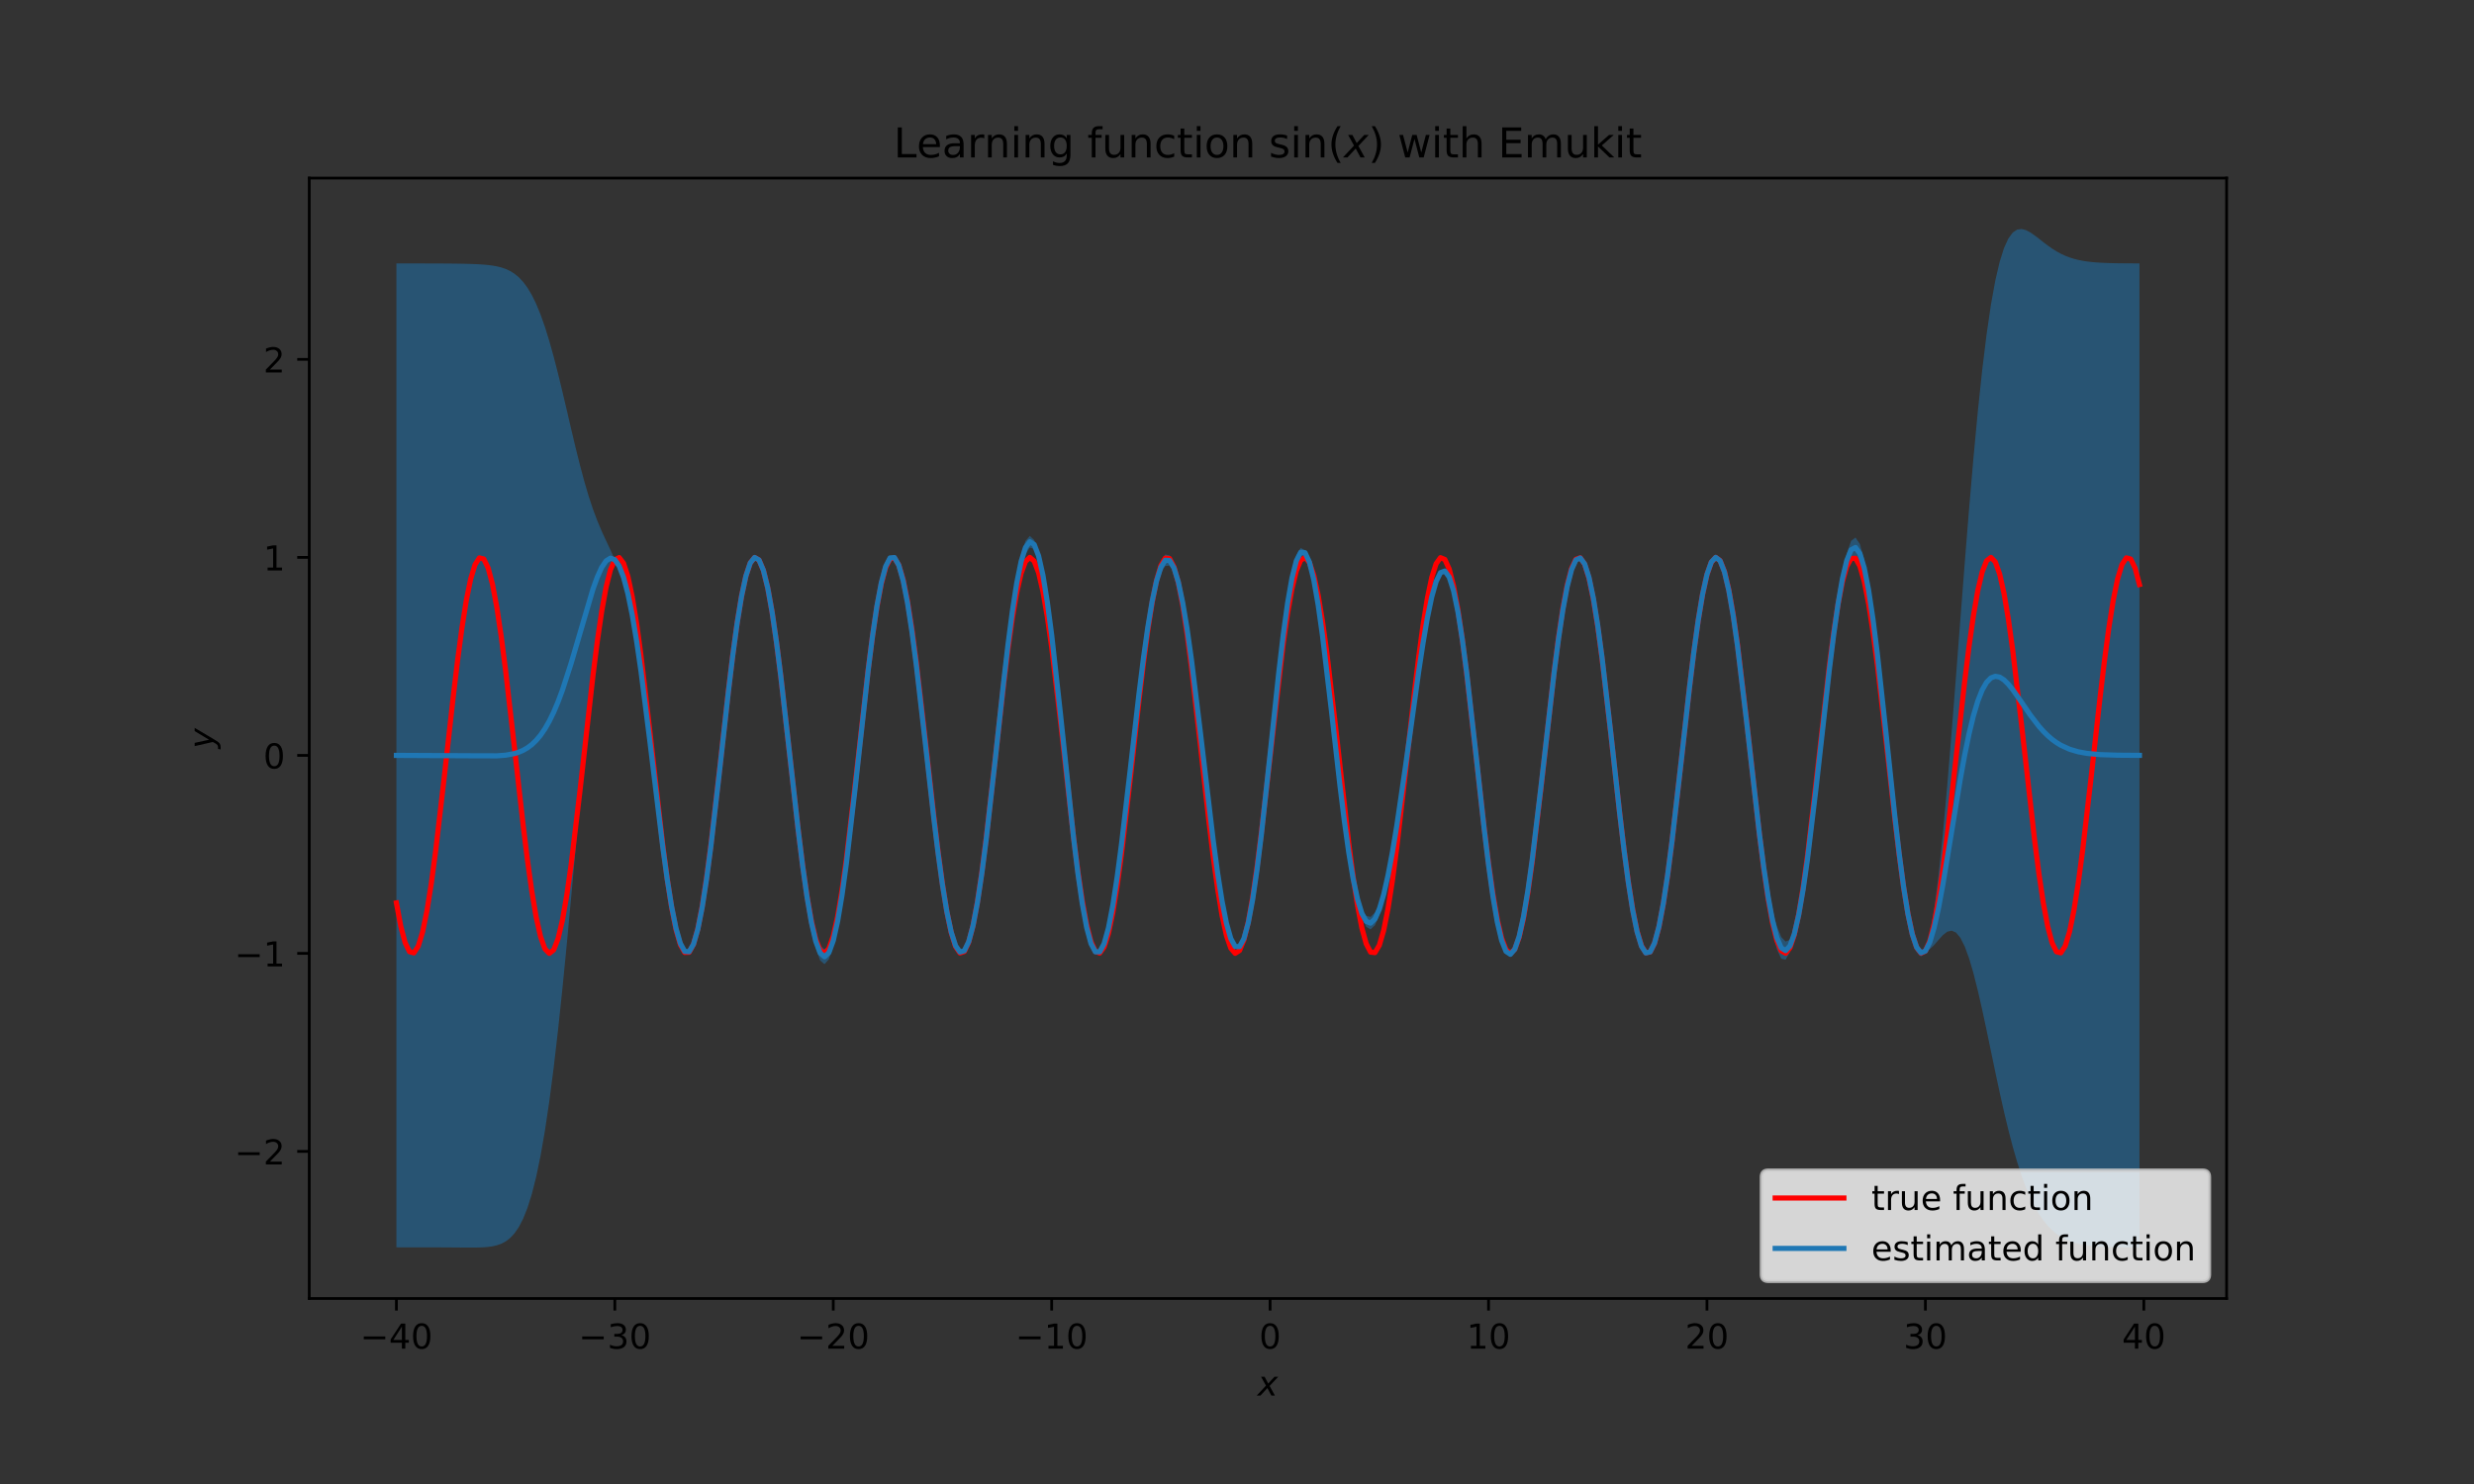 <?xml version="1.0" encoding="utf-8" standalone="no"?>
<!DOCTYPE svg PUBLIC "-//W3C//DTD SVG 1.1//EN"
  "http://www.w3.org/Graphics/SVG/1.1/DTD/svg11.dtd">
<!-- Created with matplotlib (https://matplotlib.org/) -->
<svg height="432pt" version="1.1" viewBox="0 0 720 432" width="720pt" xmlns="http://www.w3.org/2000/svg" xmlns:xlink="http://www.w3.org/1999/xlink">
 <rect x="0" y="0" width="720" height="432" fill="#333333" stroke="none"/>
 <defs>
  <style type="text/css">
*{stroke-linecap:butt;stroke-linejoin:round;}
  </style>
 </defs>
 <g id="figure_1">
  <g id="patch_1">
   <path d="M 0 432 
L 720 432 
L 720 0 
L 0 0 
z
" style="fill:none;"/>
  </g>
  <g id="axes_1">
   <g id="patch_2">
    <path d="M 90 378 
L 648 378 
L 648 51.84 
L 90 51.84 
z
" style="fill:none;"/>
   </g>
   <g id="PolyCollection_1">
    <path clip-path="url(#p9d8d21c99f)" d="M 115.364 76.689 
L 115.364 363.101 
L 116.635 363.102 
L 117.906 363.102 
L 119.178 363.103 
L 120.449 363.103 
L 121.72 363.104 
L 122.992 363.106 
L 124.263 363.108 
L 125.535 363.111 
L 126.806 363.114 
L 128.077 363.119 
L 129.349 363.125 
L 130.62 363.133 
L 131.891 363.142 
L 133.163 363.152 
L 134.434 363.162 
L 135.705 363.171 
L 136.977 363.175 
L 138.248 363.168 
L 139.519 363.144 
L 140.791 363.088 
L 142.062 362.983 
L 143.334 362.803 
L 144.605 362.512 
L 145.876 362.063 
L 147.148 361.396 
L 148.419 360.435 
L 149.69 359.089 
L 150.962 357.253 
L 152.233 354.809 
L 153.504 351.63 
L 154.776 347.588 
L 156.047 342.558 
L 157.319 336.431 
L 158.59 329.124 
L 159.861 320.584 
L 161.133 310.81 
L 162.404 299.849 
L 163.675 287.811 
L 164.947 274.869 
L 166.218 261.255 
L 167.489 247.263 
L 168.761 233.23 
L 170.032 219.53 
L 171.303 206.552 
L 172.575 194.684 
L 173.846 184.292 
L 175.118 175.699 
L 176.389 169.167 
L 177.66 164.882 
L 178.932 162.963 
L 180.203 166.204 
L 181.474 170.114 
L 182.746 174.895 
L 184.017 180.716 
L 185.288 187.672 
L 186.56 195.767 
L 187.831 205.512 
L 189.103 216.248 
L 190.374 227.044 
L 191.645 237.522 
L 192.917 247.33 
L 194.188 256.145 
L 195.459 264.176 
L 196.731 270.796 
L 198.002 275.382 
L 199.273 277.674 
L 200.545 277.535 
L 201.816 274.952 
L 203.087 270.98 
L 204.359 265.175 
L 205.63 257.554 
L 206.902 248.361 
L 208.173 237.919 
L 209.444 226.624 
L 210.716 214.928 
L 211.987 203.325 
L 213.258 192.321 
L 214.53 182.414 
L 215.801 174.056 
L 217.072 167.758 
L 218.344 164.295 
L 219.615 162.907 
L 220.887 163.639 
L 222.158 166.478 
L 223.429 171.348 
L 224.701 178.277 
L 225.972 187.282 
L 227.243 197.51 
L 228.515 208.515 
L 229.786 219.843 
L 231.057 231.048 
L 232.329 242.087 
L 233.6 252.827 
L 234.871 262.341 
L 236.143 270.198 
L 237.414 276.036 
L 238.686 279.583 
L 239.957 280.67 
L 241.228 279.249 
L 242.5 275.388 
L 243.771 269.272 
L 245.042 261.185 
L 246.314 251.496 
L 247.585 241.117 
L 248.856 229.991 
L 250.128 218.318 
L 251.399 206.589 
L 252.671 195.318 
L 253.942 185.045 
L 255.213 176.691 
L 256.485 170.078 
L 257.756 165.423 
L 259.027 162.884 
L 260.299 162.548 
L 261.57 164.638 
L 262.841 169.537 
L 264.113 176.504 
L 265.384 185.192 
L 266.656 195.193 
L 267.927 206.061 
L 269.198 217.339 
L 270.47 228.58 
L 271.741 239.364 
L 273.012 249.313 
L 274.284 258.094 
L 275.555 265.426 
L 276.826 271.596 
L 278.098 275.765 
L 279.369 277.641 
L 280.64 277.164 
L 281.912 274.372 
L 283.183 269.49 
L 284.455 263.041 
L 285.726 254.795 
L 286.997 245 
L 288.269 233.985 
L 289.54 222.154 
L 290.811 210.359 
L 292.083 199.215 
L 293.354 188.784 
L 294.625 179.444 
L 295.897 171.548 
L 297.168 165.408 
L 298.44 161.286 
L 299.711 159.384 
L 300.982 159.831 
L 302.254 162.67 
L 303.525 167.844 
L 304.796 175.326 
L 306.068 185.25 
L 307.339 196.423 
L 308.61 208.352 
L 309.882 220.533 
L 311.153 232.475 
L 312.424 243.863 
L 313.696 254.547 
L 314.967 263.58 
L 316.239 270.55 
L 317.51 275.156 
L 318.781 277.23 
L 320.053 277.421 
L 321.324 275.648 
L 322.595 271.687 
L 323.867 265.678 
L 325.138 257.836 
L 326.409 248.447 
L 327.681 237.865 
L 328.952 226.501 
L 330.224 214.809 
L 331.495 203.269 
L 332.766 192.362 
L 334.038 182.752 
L 335.309 175.841 
L 336.58 170.45 
L 337.852 166.722 
L 339.123 164.765 
L 340.394 164.647 
L 341.666 166.399 
L 342.937 170.006 
L 344.208 175.583 
L 345.48 183.794 
L 346.751 193.258 
L 348.023 203.596 
L 349.294 214.414 
L 350.565 225.322 
L 351.837 235.939 
L 353.108 245.907 
L 354.379 254.888 
L 355.651 262.573 
L 356.922 268.839 
L 358.193 273.485 
L 359.465 275.853 
L 360.736 275.814 
L 362.008 273.351 
L 363.279 268.712 
L 364.55 262.098 
L 365.822 253.502 
L 367.093 243.221 
L 368.364 231.664 
L 369.636 219.703 
L 370.907 207.907 
L 372.178 196.577 
L 373.45 186.193 
L 374.721 177.198 
L 375.992 169.977 
L 377.264 164.843 
L 378.535 162.02 
L 379.807 161.634 
L 381.078 163.704 
L 382.349 169.46 
L 383.621 177.469 
L 384.892 187.114 
L 386.163 197.846 
L 387.435 209.091 
L 388.706 220.296 
L 389.977 230.957 
L 391.249 240.653 
L 392.52 249.058 
L 393.792 255.948 
L 395.063 262.255 
L 396.334 267.035 
L 397.606 269.8 
L 398.877 270.543 
L 400.148 269.34 
L 401.42 266.339 
L 402.691 261.734 
L 403.962 255.754 
L 405.234 248.64 
L 406.505 240.638 
L 407.776 231.998 
L 409.048 223.132 
L 410.319 213.894 
L 411.591 204.578 
L 412.862 195.767 
L 414.133 187.582 
L 415.405 180.31 
L 416.676 174.255 
L 417.947 169.72 
L 419.219 166.981 
L 420.49 166.276 
L 421.761 168.235 
L 423.033 172.496 
L 424.304 178.837 
L 425.576 186.997 
L 426.847 196.629 
L 428.118 207.312 
L 429.39 218.581 
L 430.661 229.957 
L 431.932 241.59 
L 433.204 252.396 
L 434.475 261.78 
L 435.746 269.311 
L 437.018 274.669 
L 438.289 277.656 
L 439.56 278.2 
L 440.832 276.361 
L 442.103 273.017 
L 443.375 267.586 
L 444.646 260.236 
L 445.917 251.24 
L 447.189 240.941 
L 448.46 229.746 
L 449.731 218.106 
L 451.003 206.702 
L 452.274 196.398 
L 453.545 186.932 
L 454.817 178.63 
L 456.088 171.797 
L 457.36 166.706 
L 458.631 163.592 
L 459.902 162.633 
L 461.174 164.385 
L 462.445 168.738 
L 463.716 175.091 
L 464.988 183.161 
L 466.259 192.603 
L 467.53 203.036 
L 468.802 214.053 
L 470.073 225.243 
L 471.344 236.951 
L 472.616 248.046 
L 473.887 257.902 
L 475.159 266.091 
L 476.43 272.272 
L 477.701 276.213 
L 478.973 277.795 
L 480.244 277.193 
L 481.515 275.09 
L 482.787 270.748 
L 484.058 264.289 
L 485.329 255.931 
L 486.601 245.987 
L 487.872 234.858 
L 489.144 223.013 
L 490.415 211.556 
L 491.686 200.959 
L 492.958 191.03 
L 494.229 182.109 
L 495.5 174.513 
L 496.772 168.534 
L 498.043 164.424 
L 499.314 162.39 
L 500.586 163.885 
L 501.857 167.922 
L 503.129 173.994 
L 504.4 181.773 
L 505.671 190.878 
L 506.943 200.895 
L 508.214 211.408 
L 509.485 222.014 
L 510.757 232.342 
L 512.028 243.324 
L 513.299 254.176 
L 514.571 263.553 
L 515.842 271.03 
L 517.113 276.278 
L 518.385 279.086 
L 519.656 279.364 
L 520.928 277.145 
L 522.199 272.582 
L 523.47 266.764 
L 524.742 260.553 
L 526.013 252.612 
L 527.284 243.147 
L 528.556 232.446 
L 529.827 220.882 
L 531.098 208.903 
L 532.37 197.018 
L 533.641 185.769 
L 534.913 175.986 
L 536.184 169.7 
L 537.455 165.219 
L 538.727 162.701 
L 539.998 162.251 
L 541.269 163.917 
L 542.541 167.686 
L 543.812 173.475 
L 545.083 181.128 
L 546.355 190.409 
L 547.626 202.243 
L 548.897 214.718 
L 550.169 227.071 
L 551.44 238.742 
L 552.712 249.256 
L 553.983 258.247 
L 555.254 266.581 
L 556.526 273.095 
L 557.797 277.141 
L 559.068 278.444 
L 560.34 276.864 
L 561.611 276.314 
L 562.882 275.109 
L 564.154 273.62 
L 565.425 272.218 
L 566.697 271.228 
L 567.968 270.914 
L 569.239 271.462 
L 570.511 272.979 
L 571.782 275.496 
L 573.053 278.969 
L 574.325 283.298 
L 575.596 288.338 
L 576.867 293.917 
L 578.139 299.847 
L 579.41 305.945 
L 580.681 312.04 
L 581.953 317.982 
L 583.224 323.65 
L 584.496 328.95 
L 585.767 333.82 
L 587.038 338.224 
L 588.31 342.151 
L 589.581 345.606 
L 590.852 348.611 
L 592.124 351.196 
L 593.395 353.398 
L 594.666 355.257 
L 595.938 356.81 
L 597.209 358.098 
L 598.481 359.155 
L 599.752 360.016 
L 601.023 360.711 
L 602.295 361.266 
L 603.566 361.705 
L 604.837 362.049 
L 606.109 362.316 
L 607.38 362.52 
L 608.651 362.676 
L 609.923 362.793 
L 611.194 362.88 
L 612.465 362.944 
L 613.737 362.99 
L 615.008 363.024 
L 616.28 363.048 
L 617.551 363.065 
L 618.822 363.076 
L 620.094 363.085 
L 621.365 363.09 
L 622.636 363.094 
L 622.636 76.681 
L 622.636 76.681 
L 621.365 76.678 
L 620.094 76.672 
L 618.822 76.664 
L 617.551 76.652 
L 616.28 76.636 
L 615.008 76.612 
L 613.737 76.578 
L 612.465 76.532 
L 611.194 76.469 
L 609.923 76.383 
L 608.651 76.268 
L 607.38 76.117 
L 606.109 75.919 
L 604.837 75.665 
L 603.566 75.343 
L 602.295 74.942 
L 601.023 74.45 
L 599.752 73.858 
L 598.481 73.161 
L 597.209 72.36 
L 595.938 71.464 
L 594.666 70.496 
L 593.395 69.495 
L 592.124 68.517 
L 590.852 67.645 
L 589.581 66.984 
L 588.31 66.665 
L 587.038 66.845 
L 585.767 67.699 
L 584.496 69.419 
L 583.224 72.203 
L 581.953 76.241 
L 580.681 81.707 
L 579.41 88.74 
L 578.139 97.431 
L 576.867 107.809 
L 575.596 119.829 
L 574.325 133.361 
L 573.053 148.189 
L 571.782 164.012 
L 570.511 180.447 
L 569.239 197.048 
L 567.968 213.318 
L 566.697 228.741 
L 565.425 242.802 
L 564.154 255.018 
L 562.882 264.968 
L 561.611 272.319 
L 560.34 276.827 
L 559.068 276.325 
L 557.797 274.416 
L 556.526 270.854 
L 555.254 265.477 
L 553.983 257.978 
L 552.712 247.747 
L 551.44 236.4 
L 550.169 224.474 
L 548.897 212.504 
L 547.626 200.996 
L 546.355 190.246 
L 545.083 179.34 
L 543.812 170.084 
L 542.541 162.968 
L 541.269 158.361 
L 539.998 156.496 
L 538.727 157.449 
L 537.455 161.141 
L 536.184 167.344 
L 534.913 175.704 
L 533.641 183.87 
L 532.37 193.104 
L 531.098 203.388 
L 529.827 214.385 
L 528.556 225.714 
L 527.284 236.966 
L 526.013 247.708 
L 524.742 257.502 
L 523.47 265.923 
L 522.199 271.12 
L 520.928 273.563 
L 519.656 274.095 
L 518.385 272.76 
L 517.113 269.642 
L 515.842 264.855 
L 514.571 258.541 
L 513.299 250.872 
L 512.028 242.057 
L 510.757 231.496 
L 509.485 219.238 
L 508.214 207.105 
L 506.943 195.637 
L 505.671 185.323 
L 504.4 176.581 
L 503.129 169.74 
L 501.857 165.028 
L 500.586 162.568 
L 499.314 162.128 
L 498.043 162.801 
L 496.772 165.928 
L 495.5 171.414 
L 494.229 179.038 
L 492.958 188.469 
L 491.686 199.279 
L 490.415 210.971 
L 489.144 222.466 
L 487.872 233.326 
L 486.601 243.761 
L 485.329 253.397 
L 484.058 261.867 
L 482.787 268.825 
L 481.515 273.959 
L 480.244 277.01 
L 478.973 277.022 
L 477.701 274.639 
L 476.43 270.173 
L 475.159 263.821 
L 473.887 255.834 
L 472.616 246.512 
L 471.344 236.191 
L 470.073 225.114 
L 468.802 213.08 
L 467.53 201.387 
L 466.259 190.558 
L 464.988 181.06 
L 463.716 173.279 
L 462.445 167.507 
L 461.174 163.93 
L 459.902 162.241 
L 458.631 162.43 
L 457.36 164.969 
L 456.088 169.773 
L 454.817 176.653 
L 453.545 185.322 
L 452.274 195.414 
L 451.003 206.497 
L 449.731 217.499 
L 448.46 228.438 
L 447.189 239.15 
L 445.917 249.26 
L 444.646 258.39 
L 443.375 266.173 
L 442.103 272.26 
L 440.832 276.321 
L 439.56 277.418 
L 438.289 276.241 
L 437.018 272.853 
L 435.746 267.384 
L 434.475 260.043 
L 433.204 251.114 
L 431.932 240.947 
L 430.661 229.872 
L 429.39 217.826 
L 428.118 206.025 
L 426.847 195.034 
L 425.576 185.357 
L 424.304 177.405 
L 423.033 171.477 
L 421.761 167.748 
L 420.49 166.197 
L 419.219 166.433 
L 417.947 168.849 
L 416.676 173.263 
L 415.405 179.397 
L 414.133 186.91 
L 412.862 195.422 
L 411.591 204.533 
L 410.319 213.71 
L 409.048 222.932 
L 407.776 231.951 
L 406.505 240.137 
L 405.234 247.47 
L 403.962 253.806 
L 402.691 259.022 
L 401.42 263.013 
L 400.148 265.678 
L 398.877 266.918 
L 397.606 266.638 
L 396.334 264.751 
L 395.063 261.193 
L 393.792 255.564 
L 392.52 247.174 
L 391.249 237.388 
L 389.977 226.599 
L 388.706 215.271 
L 387.435 203.907 
L 386.163 193.029 
L 384.892 183.143 
L 383.621 174.711 
L 382.349 168.128 
L 381.078 163.567 
L 379.807 160.177 
L 378.535 159.525 
L 377.264 161.697 
L 375.992 166.608 
L 374.721 174.015 
L 373.45 183.527 
L 372.178 194.643 
L 370.907 206.782 
L 369.636 219.325 
L 368.364 231.459 
L 367.093 242.682 
L 365.822 252.887 
L 364.55 261.637 
L 363.279 268.555 
L 362.008 273.145 
L 360.736 275.318 
L 359.465 275.231 
L 358.193 272.968 
L 356.922 268.679 
L 355.651 262.141 
L 354.379 253.721 
L 353.108 243.968 
L 351.837 233.324 
L 350.565 222.253 
L 349.294 211.218 
L 348.023 200.654 
L 346.751 190.952 
L 345.48 182.445 
L 344.208 175.395 
L 342.937 168.972 
L 341.666 164.266 
L 340.394 161.698 
L 339.123 161.414 
L 337.852 163.465 
L 336.58 167.795 
L 335.309 174.243 
L 334.038 182.546 
L 332.766 190.997 
L 331.495 200.354 
L 330.224 210.548 
L 328.952 221.258 
L 327.681 232.112 
L 326.409 242.704 
L 325.138 252.596 
L 323.867 261.347 
L 322.595 268.529 
L 321.324 273.761 
L 320.053 276.731 
L 318.781 276.942 
L 317.51 274.225 
L 316.239 269.352 
L 314.967 262.479 
L 313.696 253.834 
L 312.424 243.711 
L 311.153 232.023 
L 309.882 219.591 
L 308.61 207.146 
L 307.339 195.259 
L 306.068 184.455 
L 304.796 175.192 
L 303.525 167.097 
L 302.254 160.958 
L 300.982 157.206 
L 299.711 156.029 
L 298.44 157.491 
L 297.168 161.527 
L 295.897 167.943 
L 294.625 176.432 
L 293.354 186.589 
L 292.083 197.939 
L 290.811 209.968 
L 289.54 221.811 
L 288.269 233.161 
L 286.997 243.99 
L 285.726 253.891 
L 284.455 262.477 
L 283.183 269.398 
L 281.912 273.957 
L 280.64 276.354 
L 279.369 276.645 
L 278.098 274.857 
L 276.826 271.072 
L 275.555 265.297 
L 274.284 257.138 
L 273.012 247.457 
L 271.741 236.669 
L 270.47 225.231 
L 269.198 213.621 
L 267.927 202.315 
L 266.656 191.766 
L 265.384 182.384 
L 264.113 174.522 
L 262.841 168.466 
L 261.57 164.427 
L 260.299 162.058 
L 259.027 161.955 
L 257.756 164.355 
L 256.485 169.162 
L 255.213 176.157 
L 253.942 185.003 
L 252.671 194.818 
L 251.399 205.692 
L 250.128 217.253 
L 248.856 229.055 
L 247.585 240.629 
L 246.314 251.25 
L 245.042 260.014 
L 243.771 267.098 
L 242.5 272.275 
L 241.228 275.397 
L 239.957 276.389 
L 238.686 275.247 
L 237.414 272.034 
L 236.143 266.869 
L 234.871 259.929 
L 233.6 251.448 
L 232.329 241.708 
L 231.057 230.589 
L 229.786 218.825 
L 228.515 207.271 
L 227.243 196.375 
L 225.972 186.539 
L 224.701 178.102 
L 223.429 170.9 
L 222.158 165.51 
L 220.887 162.377 
L 219.615 161.669 
L 218.344 163.443 
L 217.072 167.632 
L 215.801 173.178 
L 214.53 180.392 
L 213.258 189.163 
L 211.987 199.195 
L 210.716 210.132 
L 209.444 221.565 
L 208.173 233.044 
L 206.902 244.095 
L 205.63 254.239 
L 204.359 263.021 
L 203.087 270.035 
L 201.816 274.803 
L 200.545 276.566 
L 199.273 276.251 
L 198.002 273.914 
L 196.731 269.666 
L 195.459 263.672 
L 194.188 255.874 
L 192.917 246.325 
L 191.645 235.995 
L 190.374 225.359 
L 189.103 214.865 
L 187.831 204.898 
L 186.56 195.222 
L 185.288 185.772 
L 184.017 177.536 
L 182.746 170.864 
L 181.474 166.06 
L 180.203 163.364 
L 178.932 162.926 
L 177.66 160.091 
L 176.389 157.398 
L 175.118 154.64 
L 173.846 151.632 
L 172.575 148.241 
L 171.303 144.393 
L 170.032 140.072 
L 168.761 135.315 
L 167.489 130.206 
L 166.218 124.859 
L 164.947 119.411 
L 163.675 114.002 
L 162.404 108.768 
L 161.133 103.826 
L 159.861 99.273 
L 158.59 95.177 
L 157.319 91.578 
L 156.047 88.486 
L 154.776 85.89 
L 153.504 83.759 
L 152.233 82.046 
L 150.962 80.698 
L 149.69 79.658 
L 148.419 78.871 
L 147.148 78.284 
L 145.876 77.854 
L 144.605 77.54 
L 143.334 77.314 
L 142.062 77.151 
L 140.791 77.033 
L 139.519 76.947 
L 138.248 76.884 
L 136.977 76.836 
L 135.705 76.801 
L 134.434 76.773 
L 133.163 76.753 
L 131.891 76.737 
L 130.62 76.724 
L 129.349 76.715 
L 128.077 76.708 
L 126.806 76.703 
L 125.535 76.699 
L 124.263 76.696 
L 122.992 76.694 
L 121.72 76.692 
L 120.449 76.691 
L 119.178 76.69 
L 117.906 76.69 
L 116.635 76.689 
L 115.364 76.689 
z
" style="fill:#1f77b4;fill-opacity:0.5;"/>
   </g>
   <g id="matplotlib.axis_1">
    <g id="xtick_1">
     <g id="line2d_1">
      <defs>
       <path d="M 0 0 
L 0 3.5 
" id="m5e305fee16" style="stroke:#000000;stroke-width:0.8;"/>
      </defs>
      <g>
       <use style="stroke:#000000;stroke-width:0.8;" x="115.364" xlink:href="#m5e305fee16" y="378"/>
      </g>
     </g>
     <g id="text_1">
      <!-- −40 -->
      <defs>
       <path d="M 10.594 35.5 
L 73.188 35.5 
L 73.188 27.203 
L 10.594 27.203 
z
" id="DejaVuSans-8722"/>
       <path d="M 37.797 64.312 
L 12.891 25.391 
L 37.797 25.391 
z
M 35.203 72.906 
L 47.609 72.906 
L 47.609 25.391 
L 58.016 25.391 
L 58.016 17.188 
L 47.609 17.188 
L 47.609 0 
L 37.797 0 
L 37.797 17.188 
L 4.891 17.188 
L 4.891 26.703 
z
" id="DejaVuSans-52"/>
       <path d="M 31.781 66.406 
Q 24.172 66.406 20.328 58.906 
Q 16.5 51.422 16.5 36.375 
Q 16.5 21.391 20.328 13.891 
Q 24.172 6.391 31.781 6.391 
Q 39.453 6.391 43.281 13.891 
Q 47.125 21.391 47.125 36.375 
Q 47.125 51.422 43.281 58.906 
Q 39.453 66.406 31.781 66.406 
z
M 31.781 74.219 
Q 44.047 74.219 50.516 64.516 
Q 56.984 54.828 56.984 36.375 
Q 56.984 17.969 50.516 8.266 
Q 44.047 -1.422 31.781 -1.422 
Q 19.531 -1.422 13.062 8.266 
Q 6.594 17.969 6.594 36.375 
Q 6.594 54.828 13.062 64.516 
Q 19.531 74.219 31.781 74.219 
z
" id="DejaVuSans-48"/>
      </defs>
      <g transform="translate(104.811 392.598)scale(0.1 -0.1)">
       <use xlink:href="#DejaVuSans-8722"/>
       <use x="83.789" xlink:href="#DejaVuSans-52"/>
       <use x="147.412" xlink:href="#DejaVuSans-48"/>
      </g>
     </g>
    </g>
    <g id="xtick_2">
     <g id="line2d_2">
      <g>
       <use style="stroke:#000000;stroke-width:0.8;" x="178.932" xlink:href="#m5e305fee16" y="378"/>
      </g>
     </g>
     <g id="text_2">
      <!-- −30 -->
      <defs>
       <path d="M 40.578 39.312 
Q 47.656 37.797 51.625 33 
Q 55.609 28.219 55.609 21.188 
Q 55.609 10.406 48.188 4.484 
Q 40.766 -1.422 27.094 -1.422 
Q 22.516 -1.422 17.656 -0.516 
Q 12.797 0.391 7.625 2.203 
L 7.625 11.719 
Q 11.719 9.328 16.594 8.109 
Q 21.484 6.891 26.812 6.891 
Q 36.078 6.891 40.938 10.547 
Q 45.797 14.203 45.797 21.188 
Q 45.797 27.641 41.281 31.266 
Q 36.766 34.906 28.719 34.906 
L 20.219 34.906 
L 20.219 43.016 
L 29.109 43.016 
Q 36.375 43.016 40.234 45.922 
Q 44.094 48.828 44.094 54.297 
Q 44.094 59.906 40.109 62.906 
Q 36.141 65.922 28.719 65.922 
Q 24.656 65.922 20.016 65.031 
Q 15.375 64.156 9.812 62.312 
L 9.812 71.094 
Q 15.438 72.656 20.344 73.438 
Q 25.25 74.219 29.594 74.219 
Q 40.828 74.219 47.359 69.109 
Q 53.906 64.016 53.906 55.328 
Q 53.906 49.266 50.438 45.094 
Q 46.969 40.922 40.578 39.312 
z
" id="DejaVuSans-51"/>
      </defs>
      <g transform="translate(168.379 392.598)scale(0.1 -0.1)">
       <use xlink:href="#DejaVuSans-8722"/>
       <use x="83.789" xlink:href="#DejaVuSans-51"/>
       <use x="147.412" xlink:href="#DejaVuSans-48"/>
      </g>
     </g>
    </g>
    <g id="xtick_3">
     <g id="line2d_3">
      <g>
       <use style="stroke:#000000;stroke-width:0.8;" x="242.5" xlink:href="#m5e305fee16" y="378"/>
      </g>
     </g>
     <g id="text_3">
      <!-- −20 -->
      <defs>
       <path d="M 19.188 8.297 
L 53.609 8.297 
L 53.609 0 
L 7.328 0 
L 7.328 8.297 
Q 12.938 14.109 22.625 23.891 
Q 32.328 33.688 34.812 36.531 
Q 39.547 41.844 41.422 45.531 
Q 43.312 49.219 43.312 52.781 
Q 43.312 58.594 39.234 62.25 
Q 35.156 65.922 28.609 65.922 
Q 23.969 65.922 18.812 64.312 
Q 13.672 62.703 7.812 59.422 
L 7.812 69.391 
Q 13.766 71.781 18.938 73 
Q 24.125 74.219 28.422 74.219 
Q 39.75 74.219 46.484 68.547 
Q 53.219 62.891 53.219 53.422 
Q 53.219 48.922 51.531 44.891 
Q 49.859 40.875 45.406 35.406 
Q 44.188 33.984 37.641 27.219 
Q 31.109 20.453 19.188 8.297 
z
" id="DejaVuSans-50"/>
      </defs>
      <g transform="translate(231.947 392.598)scale(0.1 -0.1)">
       <use xlink:href="#DejaVuSans-8722"/>
       <use x="83.789" xlink:href="#DejaVuSans-50"/>
       <use x="147.412" xlink:href="#DejaVuSans-48"/>
      </g>
     </g>
    </g>
    <g id="xtick_4">
     <g id="line2d_4">
      <g>
       <use style="stroke:#000000;stroke-width:0.8;" x="306.068" xlink:href="#m5e305fee16" y="378"/>
      </g>
     </g>
     <g id="text_4">
      <!-- −10 -->
      <defs>
       <path d="M 12.406 8.297 
L 28.516 8.297 
L 28.516 63.922 
L 10.984 60.406 
L 10.984 69.391 
L 28.422 72.906 
L 38.281 72.906 
L 38.281 8.297 
L 54.391 8.297 
L 54.391 0 
L 12.406 0 
z
" id="DejaVuSans-49"/>
      </defs>
      <g transform="translate(295.515 392.598)scale(0.1 -0.1)">
       <use xlink:href="#DejaVuSans-8722"/>
       <use x="83.789" xlink:href="#DejaVuSans-49"/>
       <use x="147.412" xlink:href="#DejaVuSans-48"/>
      </g>
     </g>
    </g>
    <g id="xtick_5">
     <g id="line2d_5">
      <g>
       <use style="stroke:#000000;stroke-width:0.8;" x="369.636" xlink:href="#m5e305fee16" y="378"/>
      </g>
     </g>
     <g id="text_5">
      <!-- 0 -->
      <g transform="translate(366.454 392.598)scale(0.1 -0.1)">
       <use xlink:href="#DejaVuSans-48"/>
      </g>
     </g>
    </g>
    <g id="xtick_6">
     <g id="line2d_6">
      <g>
       <use style="stroke:#000000;stroke-width:0.8;" x="433.204" xlink:href="#m5e305fee16" y="378"/>
      </g>
     </g>
     <g id="text_6">
      <!-- 10 -->
      <g transform="translate(426.841 392.598)scale(0.1 -0.1)">
       <use xlink:href="#DejaVuSans-49"/>
       <use x="63.623" xlink:href="#DejaVuSans-48"/>
      </g>
     </g>
    </g>
    <g id="xtick_7">
     <g id="line2d_7">
      <g>
       <use style="stroke:#000000;stroke-width:0.8;" x="496.772" xlink:href="#m5e305fee16" y="378"/>
      </g>
     </g>
     <g id="text_7">
      <!-- 20 -->
      <g transform="translate(490.409 392.598)scale(0.1 -0.1)">
       <use xlink:href="#DejaVuSans-50"/>
       <use x="63.623" xlink:href="#DejaVuSans-48"/>
      </g>
     </g>
    </g>
    <g id="xtick_8">
     <g id="line2d_8">
      <g>
       <use style="stroke:#000000;stroke-width:0.8;" x="560.34" xlink:href="#m5e305fee16" y="378"/>
      </g>
     </g>
     <g id="text_8">
      <!-- 30 -->
      <g transform="translate(553.977 392.598)scale(0.1 -0.1)">
       <use xlink:href="#DejaVuSans-51"/>
       <use x="63.623" xlink:href="#DejaVuSans-48"/>
      </g>
     </g>
    </g>
    <g id="xtick_9">
     <g id="line2d_9">
      <g>
       <use style="stroke:#000000;stroke-width:0.8;" x="623.908" xlink:href="#m5e305fee16" y="378"/>
      </g>
     </g>
     <g id="text_9">
      <!-- 40 -->
      <g transform="translate(617.545 392.598)scale(0.1 -0.1)">
       <use xlink:href="#DejaVuSans-52"/>
       <use x="63.623" xlink:href="#DejaVuSans-48"/>
      </g>
     </g>
    </g>
    <g id="text_10">
     <!-- $x$ -->
     <defs>
      <path d="M 60.016 54.688 
L 34.906 27.875 
L 50.297 0 
L 39.984 0 
L 28.422 21.688 
L 8.297 0 
L -2.594 0 
L 24.312 28.812 
L 10.016 54.688 
L 20.312 54.688 
L 30.812 34.906 
L 49.125 54.688 
z
" id="DejaVuSans-Oblique-120"/>
     </defs>
     <g transform="translate(366 406.277)scale(0.1 -0.1)">
      <use transform="translate(0 0.312)" xlink:href="#DejaVuSans-Oblique-120"/>
     </g>
    </g>
   </g>
   <g id="matplotlib.axis_2">
    <g id="ytick_1">
     <g id="line2d_10">
      <defs>
       <path d="M 0 0 
L -3.5 0 
" id="mf6de290f47" style="stroke:#000000;stroke-width:0.8;"/>
      </defs>
      <g>
       <use style="stroke:#000000;stroke-width:0.8;" x="90" xlink:href="#mf6de290f47" y="335.176"/>
      </g>
     </g>
     <g id="text_11">
      <!-- −2 -->
      <g transform="translate(68.258 338.975)scale(0.1 -0.1)">
       <use xlink:href="#DejaVuSans-8722"/>
       <use x="83.789" xlink:href="#DejaVuSans-50"/>
      </g>
     </g>
    </g>
    <g id="ytick_2">
     <g id="line2d_11">
      <g>
       <use style="stroke:#000000;stroke-width:0.8;" x="90" xlink:href="#mf6de290f47" y="277.535"/>
      </g>
     </g>
     <g id="text_12">
      <!-- −1 -->
      <g transform="translate(68.258 281.334)scale(0.1 -0.1)">
       <use xlink:href="#DejaVuSans-8722"/>
       <use x="83.789" xlink:href="#DejaVuSans-49"/>
      </g>
     </g>
    </g>
    <g id="ytick_3">
     <g id="line2d_12">
      <g>
       <use style="stroke:#000000;stroke-width:0.8;" x="90" xlink:href="#mf6de290f47" y="219.895"/>
      </g>
     </g>
     <g id="text_13">
      <!-- 0 -->
      <g transform="translate(76.638 223.694)scale(0.1 -0.1)">
       <use xlink:href="#DejaVuSans-48"/>
      </g>
     </g>
    </g>
    <g id="ytick_4">
     <g id="line2d_13">
      <g>
       <use style="stroke:#000000;stroke-width:0.8;" x="90" xlink:href="#mf6de290f47" y="162.254"/>
      </g>
     </g>
     <g id="text_14">
      <!-- 1 -->
      <g transform="translate(76.638 166.054)scale(0.1 -0.1)">
       <use xlink:href="#DejaVuSans-49"/>
      </g>
     </g>
    </g>
    <g id="ytick_5">
     <g id="line2d_14">
      <g>
       <use style="stroke:#000000;stroke-width:0.8;" x="90" xlink:href="#mf6de290f47" y="104.614"/>
      </g>
     </g>
     <g id="text_15">
      <!-- 2 -->
      <g transform="translate(76.638 108.413)scale(0.1 -0.1)">
       <use xlink:href="#DejaVuSans-50"/>
      </g>
     </g>
    </g>
    <g id="text_16">
     <!-- $y$ -->
     <defs>
      <path d="M 24.812 -5.078 
Q 18.562 -15.578 14.625 -18.188 
Q 10.688 -20.797 4.594 -20.797 
L -2.484 -20.797 
L -0.984 -13.281 
L 4.203 -13.281 
Q 7.953 -13.281 10.594 -11.234 
Q 13.234 -9.188 16.5 -3.219 
L 19.281 2 
L 7.172 54.688 
L 16.703 54.688 
L 25.781 12.797 
L 50.875 54.688 
L 60.297 54.688 
z
" id="DejaVuSans-Oblique-121"/>
     </defs>
     <g transform="translate(62.158 217.92)rotate(-90)scale(0.1 -0.1)">
      <use transform="translate(0 0.312)" xlink:href="#DejaVuSans-Oblique-121"/>
     </g>
    </g>
   </g>
   <g id="line2d_15">
    <path clip-path="url(#p9d8d21c99f)" d="M 115.364 262.843 
L 116.635 269.625 
L 117.906 274.423 
L 119.178 277.048 
L 120.449 277.394 
L 121.72 275.448 
L 122.992 271.288 
L 124.263 265.078 
L 125.535 257.067 
L 126.806 247.574 
L 129.349 225.7 
L 131.891 202.91 
L 133.163 192.306 
L 134.434 182.801 
L 135.705 174.775 
L 136.977 168.549 
L 138.248 164.369 
L 139.519 162.403 
L 140.791 162.728 
L 142.062 165.333 
L 143.334 170.113 
L 144.605 176.878 
L 145.876 185.358 
L 147.148 195.214 
L 149.69 217.447 
L 152.233 240.066 
L 153.504 250.391 
L 154.776 259.501 
L 156.047 267.031 
L 157.319 272.682 
L 158.59 276.229 
L 159.861 277.53 
L 161.133 276.533 
L 162.404 273.278 
L 163.675 267.895 
L 164.947 260.599 
L 166.218 251.679 
L 168.761 230.445 
L 172.575 196.606 
L 173.846 186.595 
L 175.118 177.912 
L 176.389 170.902 
L 177.66 165.846 
L 178.932 162.944 
L 180.203 162.313 
L 181.474 163.978 
L 182.746 167.871 
L 184.017 173.839 
L 185.288 181.643 
L 186.56 190.972 
L 189.103 212.67 
L 192.917 246.222 
L 194.188 255.884 
L 195.459 264.112 
L 196.731 270.576 
L 198.002 275.021 
L 199.273 277.267 
L 200.545 277.227 
L 201.816 274.9 
L 203.087 270.381 
L 204.359 263.849 
L 205.63 255.565 
L 206.902 245.858 
L 209.444 223.769 
L 211.987 201.067 
L 213.258 190.619 
L 214.53 181.339 
L 215.801 173.595 
L 217.072 167.697 
L 218.344 163.88 
L 219.615 162.296 
L 220.887 163.009 
L 222.158 165.989 
L 223.429 171.118 
L 224.701 178.192 
L 225.972 186.929 
L 227.243 196.98 
L 229.786 219.385 
L 232.329 241.87 
L 233.6 252.019 
L 234.871 260.886 
L 236.143 268.12 
L 237.414 273.431 
L 238.686 276.608 
L 239.957 277.523 
L 241.228 276.142 
L 242.5 272.517 
L 243.771 266.795 
L 245.042 259.203 
L 246.314 250.045 
L 248.856 228.534 
L 252.671 194.846 
L 253.942 185.032 
L 255.213 176.608 
L 256.485 169.909 
L 257.756 165.203 
L 259.027 162.678 
L 260.299 162.433 
L 261.57 164.48 
L 262.841 168.735 
L 264.113 175.03 
L 265.384 183.114 
L 266.656 192.664 
L 269.198 214.597 
L 271.741 237.367 
L 273.012 247.931 
L 274.284 257.378 
L 275.555 265.33 
L 276.826 271.471 
L 278.098 275.556 
L 279.369 277.421 
L 280.64 276.994 
L 281.912 274.29 
L 283.183 269.417 
L 284.455 262.57 
L 285.726 254.022 
L 286.997 244.113 
L 289.54 221.833 
L 292.083 199.246 
L 293.354 188.967 
L 294.625 179.92 
L 295.897 172.467 
L 297.168 166.904 
L 298.44 163.455 
L 299.711 162.255 
L 300.982 163.353 
L 302.254 166.706 
L 303.525 172.179 
L 304.796 179.554 
L 306.068 188.537 
L 308.61 209.847 
L 312.424 243.65 
L 313.696 253.61 
L 314.967 262.226 
L 316.239 269.154 
L 317.51 274.119 
L 318.781 276.922 
L 320.053 277.451 
L 321.324 275.686 
L 322.595 271.697 
L 323.867 265.642 
L 325.138 257.764 
L 326.409 248.376 
L 328.952 226.613 
L 331.495 203.789 
L 332.766 193.115 
L 334.038 183.508 
L 335.309 175.352 
L 336.58 168.972 
L 337.852 164.622 
L 339.123 162.476 
L 340.394 162.618 
L 341.666 165.044 
L 342.937 169.657 
L 344.208 176.272 
L 345.48 184.627 
L 346.751 194.388 
L 349.294 216.53 
L 351.837 239.204 
L 353.108 249.609 
L 354.379 258.829 
L 355.651 266.497 
L 356.922 272.307 
L 358.193 276.028 
L 359.465 277.511 
L 360.736 276.697 
L 362.008 273.618 
L 363.279 268.398 
L 364.55 261.244 
L 365.822 252.441 
L 367.093 242.341 
L 373.45 187.349 
L 374.721 178.546 
L 375.992 171.392 
L 377.264 166.172 
L 378.535 163.093 
L 379.807 162.279 
L 381.078 163.762 
L 382.349 167.483 
L 383.621 173.293 
L 384.892 180.961 
L 386.163 190.181 
L 388.706 211.761 
L 392.52 245.402 
L 393.792 255.163 
L 395.063 263.517 
L 396.334 270.133 
L 397.606 274.746 
L 398.877 277.172 
L 400.148 277.314 
L 401.42 275.168 
L 402.691 270.818 
L 403.962 264.437 
L 405.234 256.281 
L 406.505 246.675 
L 409.048 224.684 
L 411.591 201.937 
L 412.862 191.414 
L 414.133 182.026 
L 415.405 174.148 
L 416.676 168.093 
L 417.947 164.104 
L 419.219 162.338 
L 420.49 162.868 
L 421.761 165.671 
L 423.033 170.635 
L 424.304 177.564 
L 425.576 186.18 
L 426.847 196.14 
L 429.39 218.467 
L 431.932 241.019 
L 433.204 251.252 
L 434.475 260.236 
L 435.746 267.611 
L 437.018 273.084 
L 438.289 276.436 
L 439.56 277.535 
L 440.832 276.335 
L 442.103 272.885 
L 443.375 267.323 
L 444.646 259.87 
L 445.917 250.823 
L 448.46 229.44 
L 452.274 195.676 
L 453.545 185.768 
L 454.817 177.219 
L 456.088 170.372 
L 457.36 165.5 
L 458.631 162.796 
L 459.902 162.368 
L 461.174 164.234 
L 462.445 168.319 
L 463.716 174.46 
L 464.988 182.412 
L 466.259 191.859 
L 468.802 213.684 
L 471.344 236.49 
L 472.616 247.125 
L 473.887 256.676 
L 475.159 264.759 
L 476.43 271.055 
L 477.701 275.31 
L 478.973 277.357 
L 480.244 277.112 
L 481.515 274.587 
L 482.787 269.881 
L 484.058 263.182 
L 485.329 254.758 
L 486.601 244.943 
L 489.144 222.75 
L 491.686 200.106 
L 492.958 189.745 
L 494.229 180.586 
L 495.5 172.994 
L 496.772 167.272 
L 498.043 163.648 
L 499.314 162.266 
L 500.586 163.182 
L 501.857 166.359 
L 503.129 171.67 
L 504.4 178.903 
L 505.671 187.771 
L 508.214 208.944 
L 512.028 242.81 
L 513.299 252.861 
L 514.571 261.597 
L 515.842 268.671 
L 517.113 273.801 
L 518.385 276.781 
L 519.656 277.493 
L 520.928 275.91 
L 522.199 272.093 
L 523.47 266.195 
L 524.742 258.451 
L 526.013 249.17 
L 528.556 227.524 
L 532.37 193.931 
L 533.641 184.225 
L 534.913 175.941 
L 536.184 169.409 
L 537.455 164.889 
L 538.727 162.563 
L 539.998 162.522 
L 541.269 164.769 
L 542.541 169.213 
L 543.812 175.678 
L 545.083 183.906 
L 546.355 193.568 
L 548.897 215.614 
L 551.44 238.336 
L 552.712 248.818 
L 553.983 258.147 
L 555.254 265.951 
L 556.526 271.918 
L 557.797 275.812 
L 559.068 277.477 
L 560.34 276.845 
L 561.611 273.944 
L 562.882 268.887 
L 564.154 261.878 
L 565.425 253.195 
L 566.697 243.184 
L 569.239 220.813 
L 571.782 198.297 
L 573.053 188.11 
L 574.325 179.191 
L 575.596 171.894 
L 576.867 166.511 
L 578.139 163.256 
L 579.41 162.26 
L 580.681 163.56 
L 581.953 167.107 
L 583.224 172.758 
L 584.496 180.289 
L 585.767 189.398 
L 588.31 210.853 
L 592.124 244.575 
L 593.395 254.432 
L 594.666 262.912 
L 595.938 269.676 
L 597.209 274.456 
L 598.481 277.061 
L 599.752 277.387 
L 601.023 275.421 
L 602.295 271.241 
L 603.566 265.014 
L 604.837 256.989 
L 606.109 247.484 
L 608.651 225.598 
L 611.194 202.812 
L 612.465 192.216 
L 613.737 182.723 
L 615.008 174.712 
L 616.28 168.502 
L 617.551 164.341 
L 618.822 162.395 
L 620.094 162.742 
L 621.365 165.366 
L 622.636 170.165 
L 622.636 170.165 
" style="fill:none;stroke:#ff0000;stroke-linecap:square;stroke-width:1.5;"/>
   </g>
   <g id="line2d_16">
    <path clip-path="url(#p9d8d21c99f)" d="M 115.364 219.895 
L 136.977 220.005 
L 144.605 220.026 
L 147.148 219.84 
L 149.69 219.373 
L 150.962 218.975 
L 152.233 218.427 
L 153.504 217.694 
L 154.776 216.739 
L 156.047 215.522 
L 157.319 214.005 
L 158.59 212.15 
L 159.861 209.929 
L 161.133 207.318 
L 162.404 204.308 
L 163.675 200.907 
L 166.218 193.057 
L 172.575 171.463 
L 173.846 167.962 
L 175.118 165.169 
L 176.389 163.282 
L 177.66 162.486 
L 178.932 162.944 
L 180.203 164.784 
L 181.474 168.087 
L 182.746 172.88 
L 184.017 179.126 
L 185.288 186.722 
L 186.56 195.494 
L 189.103 215.557 
L 192.917 246.828 
L 194.188 256.009 
L 195.459 263.924 
L 196.731 270.231 
L 198.002 274.648 
L 199.273 276.963 
L 200.545 277.051 
L 201.816 274.878 
L 203.087 270.507 
L 204.359 264.098 
L 205.63 255.896 
L 206.902 246.228 
L 209.444 224.094 
L 211.987 201.26 
L 213.258 190.742 
L 214.53 181.403 
L 215.801 173.617 
L 217.072 167.695 
L 218.344 163.869 
L 219.615 162.288 
L 220.887 163.008 
L 222.158 165.994 
L 223.429 171.124 
L 224.701 178.189 
L 225.972 186.91 
L 227.243 196.943 
L 229.786 219.334 
L 232.329 241.897 
L 233.6 252.137 
L 234.871 261.135 
L 236.143 268.533 
L 237.414 274.035 
L 238.686 277.415 
L 239.957 278.529 
L 241.228 277.323 
L 242.5 273.832 
L 243.771 268.185 
L 245.042 260.6 
L 246.314 251.373 
L 248.856 229.523 
L 252.671 195.068 
L 253.942 185.024 
L 255.213 176.424 
L 256.485 169.62 
L 257.756 164.889 
L 259.027 162.42 
L 260.299 162.303 
L 261.57 164.533 
L 262.841 169.002 
L 264.113 175.513 
L 265.384 183.788 
L 266.656 193.48 
L 269.198 215.48 
L 271.741 238.017 
L 273.012 248.385 
L 274.284 257.616 
L 275.555 265.362 
L 276.826 271.334 
L 278.098 275.311 
L 279.369 277.143 
L 280.64 276.759 
L 281.912 274.164 
L 283.183 269.444 
L 284.455 262.759 
L 285.726 254.343 
L 286.997 244.495 
L 289.54 221.982 
L 292.083 198.577 
L 293.354 187.686 
L 294.625 177.938 
L 295.897 169.746 
L 297.168 163.467 
L 298.44 159.388 
L 299.711 157.707 
L 300.982 158.519 
L 302.254 161.814 
L 303.525 167.47 
L 304.796 175.259 
L 306.068 184.852 
L 308.61 207.749 
L 312.424 243.787 
L 313.696 254.191 
L 314.967 263.03 
L 316.239 269.951 
L 317.51 274.691 
L 318.781 277.086 
L 320.053 277.076 
L 321.324 274.704 
L 322.595 270.108 
L 323.867 263.512 
L 325.138 255.216 
L 326.409 245.575 
L 328.952 223.879 
L 331.495 201.812 
L 332.766 191.679 
L 334.038 182.649 
L 335.309 175.042 
L 336.58 169.122 
L 337.852 165.094 
L 339.123 163.089 
L 340.394 163.172 
L 341.666 165.333 
L 342.937 169.489 
L 344.208 175.489 
L 345.48 183.119 
L 346.751 192.105 
L 349.294 212.816 
L 353.108 244.937 
L 354.379 254.304 
L 355.651 262.357 
L 356.922 268.759 
L 358.193 273.227 
L 359.465 275.542 
L 360.736 275.566 
L 362.008 273.248 
L 363.279 268.634 
L 364.55 261.868 
L 365.822 253.194 
L 367.093 242.951 
L 369.636 219.514 
L 372.178 195.61 
L 373.45 184.86 
L 374.721 175.606 
L 375.992 168.293 
L 377.264 163.27 
L 378.535 160.773 
L 379.807 160.906 
L 381.078 163.635 
L 382.349 168.794 
L 383.621 176.09 
L 384.892 185.128 
L 387.435 206.499 
L 389.977 228.778 
L 391.249 239.021 
L 392.52 248.116 
L 393.792 255.756 
L 395.063 261.724 
L 396.334 265.893 
L 397.606 268.219 
L 398.877 268.731 
L 400.148 267.509 
L 401.42 264.676 
L 402.691 260.378 
L 403.962 254.78 
L 405.234 248.055 
L 406.505 240.387 
L 409.048 223.032 
L 412.862 195.595 
L 414.133 187.246 
L 415.405 179.853 
L 416.676 173.759 
L 417.947 169.284 
L 419.219 166.707 
L 420.49 166.236 
L 421.761 167.991 
L 423.033 171.987 
L 424.304 178.121 
L 425.576 186.177 
L 426.847 195.832 
L 429.39 218.204 
L 431.932 241.269 
L 433.204 251.755 
L 434.475 260.912 
L 435.746 268.348 
L 437.018 273.761 
L 438.289 276.949 
L 439.56 277.809 
L 440.832 276.341 
L 442.103 272.639 
L 443.375 266.879 
L 444.646 259.313 
L 445.917 250.25 
L 448.46 229.092 
L 452.274 195.906 
L 453.545 186.127 
L 454.817 177.642 
L 456.088 170.785 
L 457.36 165.838 
L 458.631 163.011 
L 459.902 162.437 
L 461.174 164.158 
L 462.445 168.122 
L 463.716 174.185 
L 464.988 182.11 
L 466.259 191.581 
L 468.802 213.566 
L 471.344 236.571 
L 472.616 247.279 
L 473.887 256.868 
L 475.159 264.956 
L 476.43 271.223 
L 477.701 275.426 
L 478.973 277.409 
L 480.244 277.101 
L 481.515 274.524 
L 482.787 269.787 
L 484.058 263.078 
L 485.329 254.664 
L 486.601 244.874 
L 489.144 222.74 
L 491.686 200.119 
L 492.958 189.75 
L 494.229 180.574 
L 495.5 172.964 
L 496.772 167.231 
L 498.043 163.613 
L 499.314 162.259 
L 500.586 163.227 
L 501.857 166.475 
L 503.129 171.867 
L 504.4 179.177 
L 505.671 188.1 
L 508.214 209.257 
L 512.028 242.691 
L 513.299 252.524 
L 514.571 261.047 
L 515.842 267.942 
L 517.113 272.96 
L 518.385 275.923 
L 519.656 276.729 
L 520.928 275.354 
L 522.199 271.851 
L 523.47 266.343 
L 524.742 259.027 
L 526.013 250.16 
L 528.556 229.08 
L 532.37 195.061 
L 533.641 184.82 
L 534.913 175.845 
L 536.184 168.522 
L 537.455 163.18 
L 538.727 160.075 
L 539.998 159.373 
L 541.269 161.139 
L 542.541 165.327 
L 543.812 171.78 
L 545.083 180.234 
L 546.355 190.327 
L 548.897 213.611 
L 551.44 237.571 
L 552.712 248.501 
L 553.983 258.112 
L 555.254 266.029 
L 556.526 271.975 
L 557.797 275.779 
L 559.068 277.384 
L 560.34 276.845 
L 561.611 274.316 
L 562.882 270.038 
L 564.154 264.319 
L 565.425 257.51 
L 567.968 242.116 
L 570.511 226.713 
L 571.782 219.754 
L 573.053 213.579 
L 574.325 208.329 
L 575.596 204.083 
L 576.867 200.863 
L 578.139 198.639 
L 579.41 197.343 
L 580.681 196.874 
L 581.953 197.112 
L 583.224 197.926 
L 584.496 199.185 
L 585.767 200.759 
L 588.31 204.408 
L 590.852 208.128 
L 593.395 211.447 
L 594.666 212.876 
L 595.938 214.137 
L 597.209 215.229 
L 598.481 216.158 
L 599.752 216.937 
L 602.295 218.104 
L 604.837 218.857 
L 607.38 219.318 
L 611.194 219.674 
L 616.28 219.842 
L 622.636 219.888 
L 622.636 219.888 
" style="fill:none;stroke:#1f77b4;stroke-linecap:square;stroke-width:1.5;"/>
   </g>
   <g id="patch_3">
    <path d="M 90 378 
L 90 51.84 
" style="fill:none;stroke:#000000;stroke-linecap:square;stroke-linejoin:miter;stroke-width:0.8;"/>
   </g>
   <g id="patch_4">
    <path d="M 648 378 
L 648 51.84 
" style="fill:none;stroke:#000000;stroke-linecap:square;stroke-linejoin:miter;stroke-width:0.8;"/>
   </g>
   <g id="patch_5">
    <path d="M 90 378 
L 648 378 
" style="fill:none;stroke:#000000;stroke-linecap:square;stroke-linejoin:miter;stroke-width:0.8;"/>
   </g>
   <g id="patch_6">
    <path d="M 90 51.84 
L 648 51.84 
" style="fill:none;stroke:#000000;stroke-linecap:square;stroke-linejoin:miter;stroke-width:0.8;"/>
   </g>
   <g id="text_17">
    <!-- Learning function $\sin(x)$ with Emukit -->
    <defs>
     <path d="M 9.812 72.906 
L 19.672 72.906 
L 19.672 8.297 
L 55.172 8.297 
L 55.172 0 
L 9.812 0 
z
" id="DejaVuSans-76"/>
     <path d="M 56.203 29.594 
L 56.203 25.203 
L 14.891 25.203 
Q 15.484 15.922 20.484 11.062 
Q 25.484 6.203 34.422 6.203 
Q 39.594 6.203 44.453 7.469 
Q 49.312 8.734 54.109 11.281 
L 54.109 2.781 
Q 49.266 0.734 44.188 -0.344 
Q 39.109 -1.422 33.891 -1.422 
Q 20.797 -1.422 13.156 6.188 
Q 5.516 13.812 5.516 26.812 
Q 5.516 40.234 12.766 48.109 
Q 20.016 56 32.328 56 
Q 43.359 56 49.781 48.891 
Q 56.203 41.797 56.203 29.594 
z
M 47.219 32.234 
Q 47.125 39.594 43.094 43.984 
Q 39.062 48.391 32.422 48.391 
Q 24.906 48.391 20.391 44.141 
Q 15.875 39.891 15.188 32.172 
z
" id="DejaVuSans-101"/>
     <path d="M 34.281 27.484 
Q 23.391 27.484 19.188 25 
Q 14.984 22.516 14.984 16.5 
Q 14.984 11.719 18.141 8.906 
Q 21.297 6.109 26.703 6.109 
Q 34.188 6.109 38.703 11.406 
Q 43.219 16.703 43.219 25.484 
L 43.219 27.484 
z
M 52.203 31.203 
L 52.203 0 
L 43.219 0 
L 43.219 8.297 
Q 40.141 3.328 35.547 0.953 
Q 30.953 -1.422 24.312 -1.422 
Q 15.922 -1.422 10.953 3.297 
Q 6 8.016 6 15.922 
Q 6 25.141 12.172 29.828 
Q 18.359 34.516 30.609 34.516 
L 43.219 34.516 
L 43.219 35.406 
Q 43.219 41.609 39.141 45 
Q 35.062 48.391 27.688 48.391 
Q 23 48.391 18.547 47.266 
Q 14.109 46.141 10.016 43.891 
L 10.016 52.203 
Q 14.938 54.109 19.578 55.047 
Q 24.219 56 28.609 56 
Q 40.484 56 46.344 49.844 
Q 52.203 43.703 52.203 31.203 
z
" id="DejaVuSans-97"/>
     <path d="M 41.109 46.297 
Q 39.594 47.172 37.812 47.578 
Q 36.031 48 33.891 48 
Q 26.266 48 22.188 43.047 
Q 18.109 38.094 18.109 28.812 
L 18.109 0 
L 9.078 0 
L 9.078 54.688 
L 18.109 54.688 
L 18.109 46.188 
Q 20.953 51.172 25.484 53.578 
Q 30.031 56 36.531 56 
Q 37.453 56 38.578 55.875 
Q 39.703 55.766 41.062 55.516 
z
" id="DejaVuSans-114"/>
     <path d="M 54.891 33.016 
L 54.891 0 
L 45.906 0 
L 45.906 32.719 
Q 45.906 40.484 42.875 44.328 
Q 39.844 48.188 33.797 48.188 
Q 26.516 48.188 22.312 43.547 
Q 18.109 38.922 18.109 30.906 
L 18.109 0 
L 9.078 0 
L 9.078 54.688 
L 18.109 54.688 
L 18.109 46.188 
Q 21.344 51.125 25.703 53.562 
Q 30.078 56 35.797 56 
Q 45.219 56 50.047 50.172 
Q 54.891 44.344 54.891 33.016 
z
" id="DejaVuSans-110"/>
     <path d="M 9.422 54.688 
L 18.406 54.688 
L 18.406 0 
L 9.422 0 
z
M 9.422 75.984 
L 18.406 75.984 
L 18.406 64.594 
L 9.422 64.594 
z
" id="DejaVuSans-105"/>
     <path d="M 45.406 27.984 
Q 45.406 37.75 41.375 43.109 
Q 37.359 48.484 30.078 48.484 
Q 22.859 48.484 18.828 43.109 
Q 14.797 37.75 14.797 27.984 
Q 14.797 18.266 18.828 12.891 
Q 22.859 7.516 30.078 7.516 
Q 37.359 7.516 41.375 12.891 
Q 45.406 18.266 45.406 27.984 
z
M 54.391 6.781 
Q 54.391 -7.172 48.188 -13.984 
Q 42 -20.797 29.203 -20.797 
Q 24.469 -20.797 20.266 -20.094 
Q 16.062 -19.391 12.109 -17.922 
L 12.109 -9.188 
Q 16.062 -11.328 19.922 -12.344 
Q 23.781 -13.375 27.781 -13.375 
Q 36.625 -13.375 41.016 -8.766 
Q 45.406 -4.156 45.406 5.172 
L 45.406 9.625 
Q 42.625 4.781 38.281 2.391 
Q 33.938 0 27.875 0 
Q 17.828 0 11.672 7.656 
Q 5.516 15.328 5.516 27.984 
Q 5.516 40.672 11.672 48.328 
Q 17.828 56 27.875 56 
Q 33.938 56 38.281 53.609 
Q 42.625 51.219 45.406 46.391 
L 45.406 54.688 
L 54.391 54.688 
z
" id="DejaVuSans-103"/>
     <path id="DejaVuSans-32"/>
     <path d="M 37.109 75.984 
L 37.109 68.5 
L 28.516 68.5 
Q 23.688 68.5 21.797 66.547 
Q 19.922 64.594 19.922 59.516 
L 19.922 54.688 
L 34.719 54.688 
L 34.719 47.703 
L 19.922 47.703 
L 19.922 0 
L 10.891 0 
L 10.891 47.703 
L 2.297 47.703 
L 2.297 54.688 
L 10.891 54.688 
L 10.891 58.5 
Q 10.891 67.625 15.141 71.797 
Q 19.391 75.984 28.609 75.984 
z
" id="DejaVuSans-102"/>
     <path d="M 8.5 21.578 
L 8.5 54.688 
L 17.484 54.688 
L 17.484 21.922 
Q 17.484 14.156 20.5 10.266 
Q 23.531 6.391 29.594 6.391 
Q 36.859 6.391 41.078 11.031 
Q 45.312 15.672 45.312 23.688 
L 45.312 54.688 
L 54.297 54.688 
L 54.297 0 
L 45.312 0 
L 45.312 8.406 
Q 42.047 3.422 37.719 1 
Q 33.406 -1.422 27.688 -1.422 
Q 18.266 -1.422 13.375 4.438 
Q 8.5 10.297 8.5 21.578 
z
M 31.109 56 
z
" id="DejaVuSans-117"/>
     <path d="M 48.781 52.594 
L 48.781 44.188 
Q 44.969 46.297 41.141 47.344 
Q 37.312 48.391 33.406 48.391 
Q 24.656 48.391 19.812 42.844 
Q 14.984 37.312 14.984 27.297 
Q 14.984 17.281 19.812 11.734 
Q 24.656 6.203 33.406 6.203 
Q 37.312 6.203 41.141 7.25 
Q 44.969 8.297 48.781 10.406 
L 48.781 2.094 
Q 45.016 0.344 40.984 -0.531 
Q 36.969 -1.422 32.422 -1.422 
Q 20.062 -1.422 12.781 6.344 
Q 5.516 14.109 5.516 27.297 
Q 5.516 40.672 12.859 48.328 
Q 20.219 56 33.016 56 
Q 37.156 56 41.109 55.141 
Q 45.062 54.297 48.781 52.594 
z
" id="DejaVuSans-99"/>
     <path d="M 18.312 70.219 
L 18.312 54.688 
L 36.812 54.688 
L 36.812 47.703 
L 18.312 47.703 
L 18.312 18.016 
Q 18.312 11.328 20.141 9.422 
Q 21.969 7.516 27.594 7.516 
L 36.812 7.516 
L 36.812 0 
L 27.594 0 
Q 17.188 0 13.234 3.875 
Q 9.281 7.766 9.281 18.016 
L 9.281 47.703 
L 2.688 47.703 
L 2.688 54.688 
L 9.281 54.688 
L 9.281 70.219 
z
" id="DejaVuSans-116"/>
     <path d="M 30.609 48.391 
Q 23.391 48.391 19.188 42.75 
Q 14.984 37.109 14.984 27.297 
Q 14.984 17.484 19.156 11.844 
Q 23.344 6.203 30.609 6.203 
Q 37.797 6.203 41.984 11.859 
Q 46.188 17.531 46.188 27.297 
Q 46.188 37.016 41.984 42.703 
Q 37.797 48.391 30.609 48.391 
z
M 30.609 56 
Q 42.328 56 49.016 48.375 
Q 55.719 40.766 55.719 27.297 
Q 55.719 13.875 49.016 6.219 
Q 42.328 -1.422 30.609 -1.422 
Q 18.844 -1.422 12.172 6.219 
Q 5.516 13.875 5.516 27.297 
Q 5.516 40.766 12.172 48.375 
Q 18.844 56 30.609 56 
z
" id="DejaVuSans-111"/>
     <path d="M 44.281 53.078 
L 44.281 44.578 
Q 40.484 46.531 36.375 47.5 
Q 32.281 48.484 27.875 48.484 
Q 21.188 48.484 17.844 46.438 
Q 14.5 44.391 14.5 40.281 
Q 14.5 37.156 16.891 35.375 
Q 19.281 33.594 26.516 31.984 
L 29.594 31.297 
Q 39.156 29.25 43.188 25.516 
Q 47.219 21.781 47.219 15.094 
Q 47.219 7.469 41.188 3.016 
Q 35.156 -1.422 24.609 -1.422 
Q 20.219 -1.422 15.453 -0.562 
Q 10.688 0.297 5.422 2 
L 5.422 11.281 
Q 10.406 8.688 15.234 7.391 
Q 20.062 6.109 24.812 6.109 
Q 31.156 6.109 34.562 8.281 
Q 37.984 10.453 37.984 14.406 
Q 37.984 18.062 35.516 20.016 
Q 33.062 21.969 24.703 23.781 
L 21.578 24.516 
Q 13.234 26.266 9.516 29.906 
Q 5.812 33.547 5.812 39.891 
Q 5.812 47.609 11.281 51.797 
Q 16.75 56 26.812 56 
Q 31.781 56 36.172 55.266 
Q 40.578 54.547 44.281 53.078 
z
" id="DejaVuSans-115"/>
     <path d="M 31 75.875 
Q 24.469 64.656 21.281 53.656 
Q 18.109 42.672 18.109 31.391 
Q 18.109 20.125 21.312 9.062 
Q 24.516 -2 31 -13.188 
L 23.188 -13.188 
Q 15.875 -1.703 12.234 9.375 
Q 8.594 20.453 8.594 31.391 
Q 8.594 42.281 12.203 53.312 
Q 15.828 64.359 23.188 75.875 
z
" id="DejaVuSans-40"/>
     <path d="M 8.016 75.875 
L 15.828 75.875 
Q 23.141 64.359 26.781 53.312 
Q 30.422 42.281 30.422 31.391 
Q 30.422 20.453 26.781 9.375 
Q 23.141 -1.703 15.828 -13.188 
L 8.016 -13.188 
Q 14.5 -2 17.703 9.062 
Q 20.906 20.125 20.906 31.391 
Q 20.906 42.672 17.703 53.656 
Q 14.5 64.656 8.016 75.875 
z
" id="DejaVuSans-41"/>
     <path d="M 4.203 54.688 
L 13.188 54.688 
L 24.422 12.016 
L 35.594 54.688 
L 46.188 54.688 
L 57.422 12.016 
L 68.609 54.688 
L 77.594 54.688 
L 63.281 0 
L 52.688 0 
L 40.922 44.828 
L 29.109 0 
L 18.5 0 
z
" id="DejaVuSans-119"/>
     <path d="M 54.891 33.016 
L 54.891 0 
L 45.906 0 
L 45.906 32.719 
Q 45.906 40.484 42.875 44.328 
Q 39.844 48.188 33.797 48.188 
Q 26.516 48.188 22.312 43.547 
Q 18.109 38.922 18.109 30.906 
L 18.109 0 
L 9.078 0 
L 9.078 75.984 
L 18.109 75.984 
L 18.109 46.188 
Q 21.344 51.125 25.703 53.562 
Q 30.078 56 35.797 56 
Q 45.219 56 50.047 50.172 
Q 54.891 44.344 54.891 33.016 
z
" id="DejaVuSans-104"/>
     <path d="M 9.812 72.906 
L 55.906 72.906 
L 55.906 64.594 
L 19.672 64.594 
L 19.672 43.016 
L 54.391 43.016 
L 54.391 34.719 
L 19.672 34.719 
L 19.672 8.297 
L 56.781 8.297 
L 56.781 0 
L 9.812 0 
z
" id="DejaVuSans-69"/>
     <path d="M 52 44.188 
Q 55.375 50.25 60.062 53.125 
Q 64.75 56 71.094 56 
Q 79.641 56 84.281 50.016 
Q 88.922 44.047 88.922 33.016 
L 88.922 0 
L 79.891 0 
L 79.891 32.719 
Q 79.891 40.578 77.094 44.375 
Q 74.312 48.188 68.609 48.188 
Q 61.625 48.188 57.562 43.547 
Q 53.516 38.922 53.516 30.906 
L 53.516 0 
L 44.484 0 
L 44.484 32.719 
Q 44.484 40.625 41.703 44.406 
Q 38.922 48.188 33.109 48.188 
Q 26.219 48.188 22.156 43.531 
Q 18.109 38.875 18.109 30.906 
L 18.109 0 
L 9.078 0 
L 9.078 54.688 
L 18.109 54.688 
L 18.109 46.188 
Q 21.188 51.219 25.484 53.609 
Q 29.781 56 35.688 56 
Q 41.656 56 45.828 52.969 
Q 50 49.953 52 44.188 
z
" id="DejaVuSans-109"/>
     <path d="M 9.078 75.984 
L 18.109 75.984 
L 18.109 31.109 
L 44.922 54.688 
L 56.391 54.688 
L 27.391 29.109 
L 57.625 0 
L 45.906 0 
L 18.109 26.703 
L 18.109 0 
L 9.078 0 
z
" id="DejaVuSans-107"/>
    </defs>
    <g transform="translate(260.1 45.84)scale(0.12 -0.12)">
     <use transform="translate(0 0.016)" xlink:href="#DejaVuSans-76"/>
     <use transform="translate(55.713 0.016)" xlink:href="#DejaVuSans-101"/>
     <use transform="translate(117.236 0.016)" xlink:href="#DejaVuSans-97"/>
     <use transform="translate(178.516 0.016)" xlink:href="#DejaVuSans-114"/>
     <use transform="translate(219.629 0.016)" xlink:href="#DejaVuSans-110"/>
     <use transform="translate(283.008 0.016)" xlink:href="#DejaVuSans-105"/>
     <use transform="translate(310.791 0.016)" xlink:href="#DejaVuSans-110"/>
     <use transform="translate(374.17 0.016)" xlink:href="#DejaVuSans-103"/>
     <use transform="translate(437.646 0.016)" xlink:href="#DejaVuSans-32"/>
     <use transform="translate(469.434 0.016)" xlink:href="#DejaVuSans-102"/>
     <use transform="translate(504.639 0.016)" xlink:href="#DejaVuSans-117"/>
     <use transform="translate(568.018 0.016)" xlink:href="#DejaVuSans-110"/>
     <use transform="translate(631.396 0.016)" xlink:href="#DejaVuSans-99"/>
     <use transform="translate(686.377 0.016)" xlink:href="#DejaVuSans-116"/>
     <use transform="translate(725.586 0.016)" xlink:href="#DejaVuSans-105"/>
     <use transform="translate(753.369 0.016)" xlink:href="#DejaVuSans-111"/>
     <use transform="translate(814.551 0.016)" xlink:href="#DejaVuSans-110"/>
     <use transform="translate(877.93 0.016)" xlink:href="#DejaVuSans-32"/>
     <use transform="translate(909.717 0.016)" xlink:href="#DejaVuSans-115"/>
     <use transform="translate(961.816 0.016)" xlink:href="#DejaVuSans-105"/>
     <use transform="translate(989.6 0.016)" xlink:href="#DejaVuSans-110"/>
     <use transform="translate(1052.979 0.016)" xlink:href="#DejaVuSans-40"/>
     <use transform="translate(1091.992 0.016)" xlink:href="#DejaVuSans-Oblique-120"/>
     <use transform="translate(1151.172 0.016)" xlink:href="#DejaVuSans-41"/>
     <use transform="translate(1190.186 0.016)" xlink:href="#DejaVuSans-32"/>
     <use transform="translate(1221.973 0.016)" xlink:href="#DejaVuSans-119"/>
     <use transform="translate(1303.76 0.016)" xlink:href="#DejaVuSans-105"/>
     <use transform="translate(1331.543 0.016)" xlink:href="#DejaVuSans-116"/>
     <use transform="translate(1370.752 0.016)" xlink:href="#DejaVuSans-104"/>
     <use transform="translate(1434.131 0.016)" xlink:href="#DejaVuSans-32"/>
     <use transform="translate(1465.918 0.016)" xlink:href="#DejaVuSans-69"/>
     <use transform="translate(1529.102 0.016)" xlink:href="#DejaVuSans-109"/>
     <use transform="translate(1626.514 0.016)" xlink:href="#DejaVuSans-117"/>
     <use transform="translate(1689.893 0.016)" xlink:href="#DejaVuSans-107"/>
     <use transform="translate(1747.803 0.016)" xlink:href="#DejaVuSans-105"/>
     <use transform="translate(1775.586 0.016)" xlink:href="#DejaVuSans-116"/>
    </g>
   </g>
   <g id="legend_1">
    <g id="patch_7">
     <path d="M 514.622 373 
L 641 373 
Q 643 373 643 371 
L 643 342.644 
Q 643 340.644 641 340.644 
L 514.622 340.644 
Q 512.622 340.644 512.622 342.644 
L 512.622 371 
Q 512.622 373 514.622 373 
z
" style="fill:#ffffff;opacity:0.8;stroke:#cccccc;stroke-linejoin:miter;"/>
    </g>
    <g id="line2d_17">
     <path d="M 516.622 348.742 
L 536.622 348.742 
" style="fill:none;stroke:#ff0000;stroke-linecap:square;stroke-width:1.5;"/>
    </g>
    <g id="line2d_18"/>
    <g id="text_18">
     <!-- true function -->
     <g transform="translate(544.622 352.242)scale(0.1 -0.1)">
      <use xlink:href="#DejaVuSans-116"/>
      <use x="39.209" xlink:href="#DejaVuSans-114"/>
      <use x="80.322" xlink:href="#DejaVuSans-117"/>
      <use x="143.701" xlink:href="#DejaVuSans-101"/>
      <use x="205.225" xlink:href="#DejaVuSans-32"/>
      <use x="237.012" xlink:href="#DejaVuSans-102"/>
      <use x="272.217" xlink:href="#DejaVuSans-117"/>
      <use x="335.596" xlink:href="#DejaVuSans-110"/>
      <use x="398.975" xlink:href="#DejaVuSans-99"/>
      <use x="453.955" xlink:href="#DejaVuSans-116"/>
      <use x="493.164" xlink:href="#DejaVuSans-105"/>
      <use x="520.947" xlink:href="#DejaVuSans-111"/>
      <use x="582.129" xlink:href="#DejaVuSans-110"/>
     </g>
    </g>
    <g id="line2d_19">
     <path d="M 516.622 363.42 
L 536.622 363.42 
" style="fill:none;stroke:#1f77b4;stroke-linecap:square;stroke-width:1.5;"/>
    </g>
    <g id="line2d_20"/>
    <g id="text_19">
     <!-- estimated function -->
     <defs>
      <path d="M 45.406 46.391 
L 45.406 75.984 
L 54.391 75.984 
L 54.391 0 
L 45.406 0 
L 45.406 8.203 
Q 42.578 3.328 38.25 0.953 
Q 33.938 -1.422 27.875 -1.422 
Q 17.969 -1.422 11.734 6.484 
Q 5.516 14.406 5.516 27.297 
Q 5.516 40.188 11.734 48.094 
Q 17.969 56 27.875 56 
Q 33.938 56 38.25 53.625 
Q 42.578 51.266 45.406 46.391 
z
M 14.797 27.297 
Q 14.797 17.391 18.875 11.75 
Q 22.953 6.109 30.078 6.109 
Q 37.203 6.109 41.297 11.75 
Q 45.406 17.391 45.406 27.297 
Q 45.406 37.203 41.297 42.844 
Q 37.203 48.484 30.078 48.484 
Q 22.953 48.484 18.875 42.844 
Q 14.797 37.203 14.797 27.297 
z
" id="DejaVuSans-100"/>
     </defs>
     <g transform="translate(544.622 366.92)scale(0.1 -0.1)">
      <use xlink:href="#DejaVuSans-101"/>
      <use x="61.523" xlink:href="#DejaVuSans-115"/>
      <use x="113.623" xlink:href="#DejaVuSans-116"/>
      <use x="152.832" xlink:href="#DejaVuSans-105"/>
      <use x="180.615" xlink:href="#DejaVuSans-109"/>
      <use x="278.027" xlink:href="#DejaVuSans-97"/>
      <use x="339.307" xlink:href="#DejaVuSans-116"/>
      <use x="378.516" xlink:href="#DejaVuSans-101"/>
      <use x="440.039" xlink:href="#DejaVuSans-100"/>
      <use x="503.516" xlink:href="#DejaVuSans-32"/>
      <use x="535.303" xlink:href="#DejaVuSans-102"/>
      <use x="570.508" xlink:href="#DejaVuSans-117"/>
      <use x="633.887" xlink:href="#DejaVuSans-110"/>
      <use x="697.266" xlink:href="#DejaVuSans-99"/>
      <use x="752.246" xlink:href="#DejaVuSans-116"/>
      <use x="791.455" xlink:href="#DejaVuSans-105"/>
      <use x="819.238" xlink:href="#DejaVuSans-111"/>
      <use x="880.42" xlink:href="#DejaVuSans-110"/>
     </g>
    </g>
   </g>
  </g>
 </g>
 <defs>
  <clipPath id="p9d8d21c99f">
   <rect height="326.16" width="558" x="90" y="51.84"/>
  </clipPath>
 </defs>
</svg>

